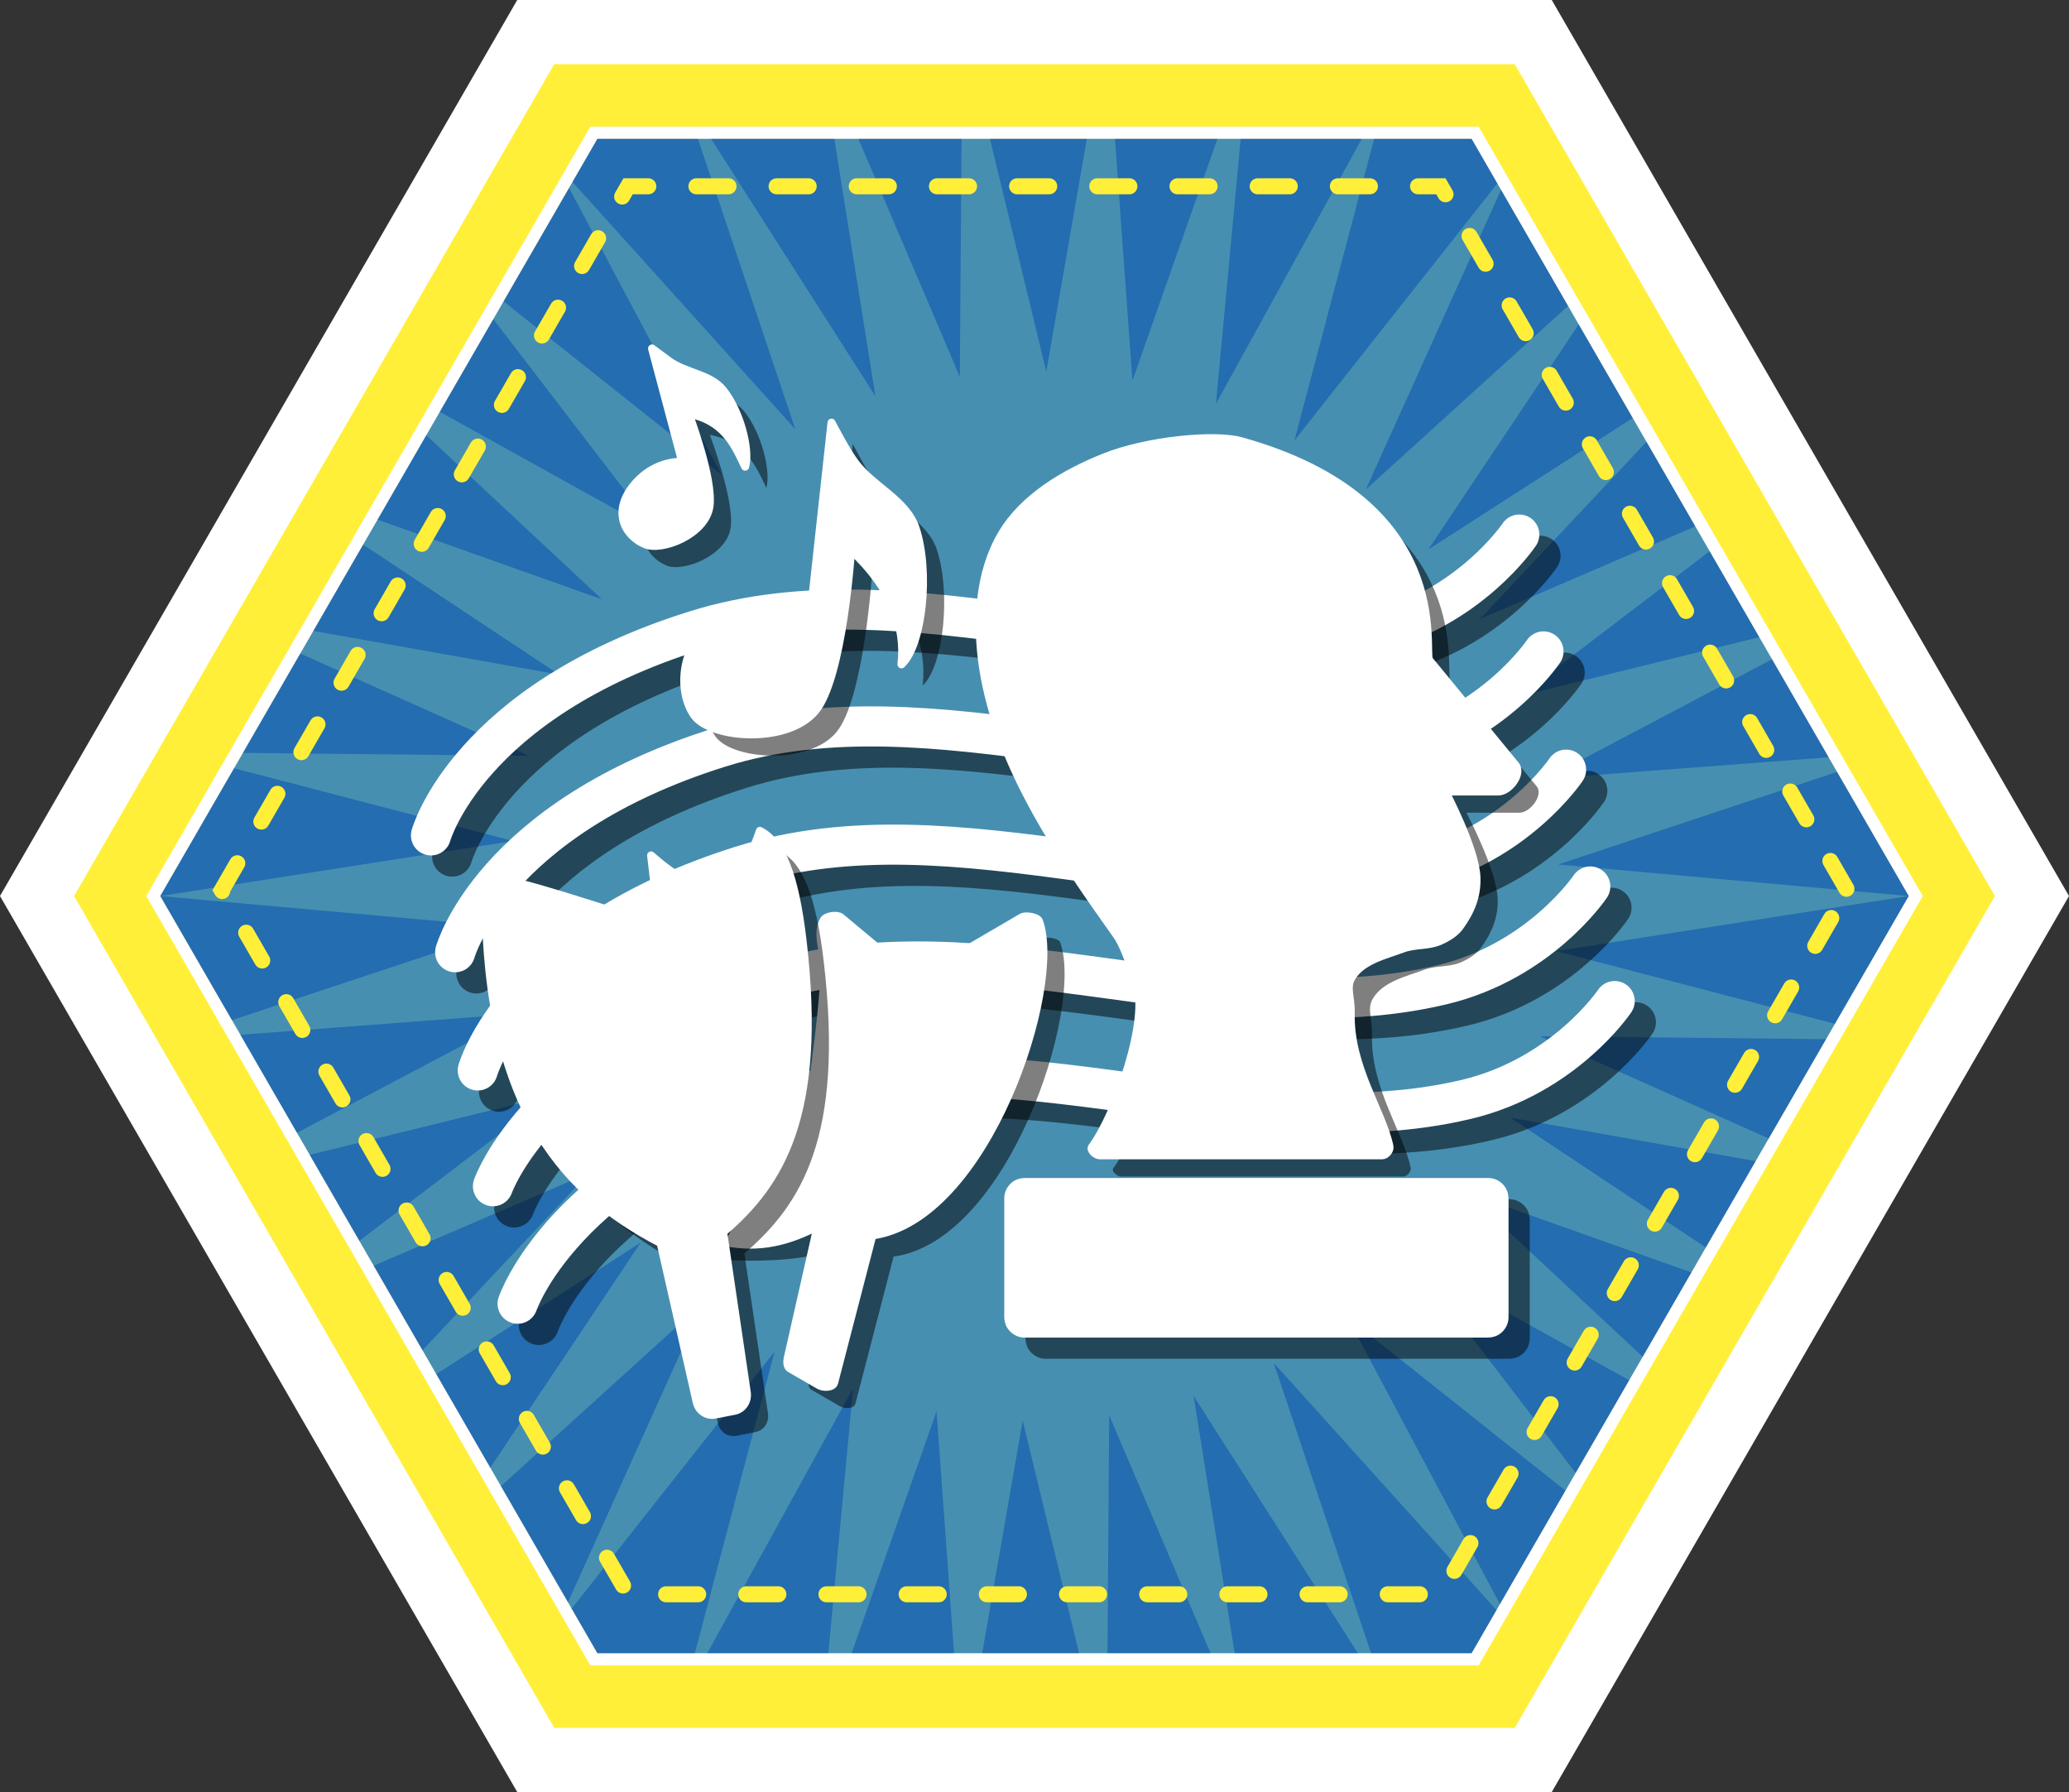 <?xml version="1.0" encoding="UTF-8" standalone="no"?>
<!-- Created with Inkscape (http://www.inkscape.org/) -->

<svg
   width="258.04mm"
   height="223.469mm"
   viewBox="0 0 258.04 223.469"
   version="1.1"
   id="svg1"
   xml:space="preserve"
   inkscape:version="1.3.2 (091e20e, 2023-11-25, custom)"
   sodipodi:docname="Especialidades.svg"
   xmlns:inkscape="http://www.inkscape.org/namespaces/inkscape"
   xmlns:sodipodi="http://sodipodi.sourceforge.net/DTD/sodipodi-0.dtd"
   xmlns="http://www.w3.org/2000/svg"
   xmlns:svg="http://www.w3.org/2000/svg"><rect x="0" y="0" width="258.04" height="223.469" fill="#333333" stroke="none"/><sodipodi:namedview
     id="namedview1"
     pagecolor="#ffffff"
     bordercolor="#000000"
     borderopacity="0.25"
     inkscape:showpageshadow="2"
     inkscape:pageopacity="0.0"
     inkscape:pagecheckerboard="0"
     inkscape:deskcolor="#d1d1d1"
     inkscape:document-units="mm"
     inkscape:zoom="0.0625"
     inkscape:cx="3904"
     inkscape:cy="4312"
     inkscape:window-width="1291"
     inkscape:window-height="981"
     inkscape:window-x="-8"
     inkscape:window-y="0"
     inkscape:window-maximized="0"
     inkscape:current-layer="layer3"
     showguides="false" /><defs
     id="defs1" /><g
     inkscape:groupmode="layer"
     id="layer3"
     inkscape:label="Capa 2"
     transform="translate(-2950.092,-1503.206)"><g
       id="g1166"
       inkscape:export-filename="CaminantesyRovers\Ciencia y Tecnologia 3.svg"
       inkscape:export-xdpi="96"
       inkscape:export-ydpi="96"
       transform="translate(878.064,929.078)"><path
         sodipodi:type="star"
         style="display:inline;fill:#236db0;fill-opacity:1;stroke:#236db0;stroke-width:8;stroke-linecap:round;stroke-linejoin:miter;stroke-miterlimit:29.8;stroke-dasharray:none;stroke-dashoffset:21.921;stroke-opacity:1;paint-order:fill markers stroke"
         id="path1132"
         inkscape:flatsided="true"
         sodipodi:sides="6"
         sodipodi:cx="2183.8708"
         sodipodi:cy="711.20001"
         sodipodi:r1="104.42606"
         sodipodi:r2="66.092422"
         sodipodi:arg1="6.2931178e-09"
         sodipodi:arg2="0.52359879"
         inkscape:rounded="0"
         inkscape:randomized="0"
         d="m 2288.297,711.2 -52.213,90.436 -104.426,0 -52.213,-90.436 52.213,-90.436 104.426,0 z"
         inkscape:transform-center-x="2.7513333e-05"
         inkscape:transform-center-y="-8.9599999e-06"
         transform="translate(17.177,-25.338)" /><path
         sodipodi:type="star"
         style="display:inline;fill:#478fb1;fill-opacity:1;stroke:none;stroke-width:8;stroke-linecap:round;stroke-linejoin:miter;stroke-miterlimit:29.8;stroke-dasharray:none;stroke-dashoffset:21.921;stroke-opacity:1;paint-order:fill markers stroke"
         id="path1133"
         inkscape:flatsided="false"
         sodipodi:sides="38"
         sodipodi:cx="2183.8708"
         sodipodi:cy="711.20001"
         sodipodi:r1="109.02294"
         sodipodi:r2="65.413765"
         sodipodi:arg1="0"
         sodipodi:arg2="0.1051533"
         inkscape:rounded="0"
         inkscape:randomized="0"
         d="m 2292.894,711.2 -43.971,6.866 42.484,11.079 -44.501,-0.465 40.081,17.92 -43.817,-7.783 36.584,24.273 -41.939,-14.889 32.09,29.963 -38.916,-21.589 26.721,34.837 -34.832,-27.7 20.622,38.76 -29.797,-33.055 13.962,41.625 -23.95,-37.509 6.92,43.356 -17.45,-40.94 -0.311,43.903 -10.473,-43.253 -7.533,43.253 -3.211,-44.387 -14.549,41.424 4.138,-44.31 -21.169,38.464 11.375,-43.025 -27.211,34.455 18.302,-40.566 -32.511,29.506 24.729,-37 -36.924,23.753 30.482,-32.425 -40.33,17.351 35.403,-26.966 -42.636,10.476 39.359,-20.771 -43.779,3.316 42.241,-14.009 -43.728,-3.935 43.971,-6.866 -42.484,-11.079 44.501,0.465 -40.081,-17.92 43.817,7.783 -36.584,-24.273 41.939,14.889 -32.09,-29.963 38.916,21.589 -26.721,-34.837 34.832,27.7 -20.622,-38.76 29.797,33.055 -13.962,-41.625 23.95,37.509 -6.92,-43.356 17.45,40.94 0.311,-43.903 10.473,43.253 7.533,-43.253 3.211,44.387 14.549,-41.424 -4.138,44.31 21.169,-38.464 -11.375,43.025 27.211,-34.455 -18.302,40.566 32.511,-29.506 -24.729,37 36.924,-23.753 -30.482,32.425 40.33,-17.351 -35.403,26.966 42.636,-10.476 -39.359,20.771 43.779,-3.316 -42.241,14.009 z"
         inkscape:transform-center-x="2.7513333e-05"
         inkscape:transform-center-y="-8.9599999e-06"
         transform="translate(17.177,-25.338)" /><path
         sodipodi:type="star"
         style="fill:none;stroke:#ffef39;stroke-width:2;stroke-linecap:round;stroke-linejoin:miter;stroke-miterlimit:29.8;stroke-dasharray:4, 6;stroke-dashoffset:6;stroke-opacity:1;paint-order:fill markers stroke"
         id="path1134"
         inkscape:flatsided="true"
         sodipodi:sides="6"
         sodipodi:cx="2183.8708"
         sodipodi:cy="711.20001"
         sodipodi:r1="101.37034"
         sodipodi:r2="66.092422"
         sodipodi:arg1="6.293118e-09"
         sodipodi:arg2="0.52359879"
         inkscape:rounded="0"
         inkscape:randomized="0"
         d="m 2285.241,711.2 -50.685,87.789 -101.37,0 -50.685,-87.789 50.685,-87.789 101.37,0 z"
         inkscape:transform-center-x="2.7513333e-05"
         inkscape:transform-center-y="-8.9599999e-06"
         transform="translate(17.177,-26.054)" /><path
         sodipodi:type="star"
         style="fill:none;stroke:#ffffff;stroke-width:8;stroke-linecap:round;stroke-linejoin:miter;stroke-miterlimit:29.8;stroke-dasharray:none;stroke-dashoffset:21.921;stroke-opacity:1;paint-order:fill markers stroke"
         id="path1135"
         inkscape:flatsided="true"
         sodipodi:sides="6"
         sodipodi:cx="2183.8708"
         sodipodi:cy="711.20001"
         sodipodi:r1="113.64817"
         sodipodi:r2="66.092422"
         sodipodi:arg1="6.2931178e-09"
         sodipodi:arg2="0.52359879"
         inkscape:rounded="0"
         inkscape:randomized="0"
         d="m 2297.519,711.2 -56.824,98.422 -113.648,-10e-6 -56.824,-98.422 56.824,-98.422 113.648,0 z"
         inkscape:transform-center-x="2.7513333e-05"
         inkscape:transform-center-y="-8.9599999e-06"
         transform="translate(17.177,-25.338)" /><path
         sodipodi:type="star"
         style="fill:none;stroke:#ffef39;stroke-width:8;stroke-linecap:round;stroke-linejoin:miter;stroke-miterlimit:29.8;stroke-dasharray:none;stroke-dashoffset:21.921;stroke-opacity:1;paint-order:fill markers stroke"
         id="path1136"
         inkscape:flatsided="true"
         sodipodi:sides="6"
         sodipodi:cx="2183.8708"
         sodipodi:cy="711.20001"
         sodipodi:r1="115.40091"
         sodipodi:r2="66.092422"
         sodipodi:arg1="6.2931178e-09"
         sodipodi:arg2="0.52359879"
         inkscape:rounded="0"
         inkscape:randomized="0"
         d="m 2299.272,711.2 -57.7,99.94 -115.401,0 -57.7,-99.94 57.7,-99.94 115.401,0 z"
         inkscape:transform-center-x="2.7513333e-05"
         inkscape:transform-center-y="-8.9599999e-06"
         transform="translate(17.177,-25.338)" /><path
         sodipodi:type="star"
         style="fill:none;stroke:#ffffff;stroke-width:8;stroke-linecap:round;stroke-linejoin:miter;stroke-miterlimit:29.8;stroke-dasharray:none;stroke-dashoffset:21.921;stroke-opacity:1;paint-order:fill markers stroke"
         id="path1137"
         inkscape:flatsided="true"
         sodipodi:sides="6"
         sodipodi:cx="2183.8708"
         sodipodi:cy="711.20001"
         sodipodi:r1="124.40124"
         sodipodi:r2="66.092422"
         sodipodi:arg1="6.2931178e-09"
         sodipodi:arg2="0.52359879"
         inkscape:rounded="0"
         inkscape:randomized="0"
         d="m 2308.272,711.2 -62.201,107.735 -124.401,0 -62.201,-107.735 62.201,-107.735 124.401,0 z"
         inkscape:transform-center-x="2.7513333e-05"
         inkscape:transform-center-y="-8.9599999e-06"
         transform="translate(17.177,-25.338)" /><g
         id="g1268"
         transform="translate(-747.854,-1118.78)"><g
           id="g1254"
           transform="translate(231.451,-16.063)"
           style="fill:#000000;fill-opacity:0.5;stroke:#000000;stroke-opacity:0.5"><path
             style="display:inline;fill:none;fill-opacity:0.5;stroke:#000000;stroke-width:5;stroke-linecap:round;stroke-miterlimit:10;stroke-dasharray:none;stroke-dashoffset:21.921;stroke-opacity:0.5;paint-order:fill markers stroke"
             d="m 1484.584,886.711 c 0,0 4.6,-16.65 32.974,-25.538 26.959,-8.444 56.956,6.801 84.284,0.281 12.224,-2.917 18.475,-12.254 18.475,-12.254"
             id="path1249"
             transform="translate(1160.241,929.078)"
             sodipodi:nodetypes="cssc" /><path
             style="display:inline;fill:none;fill-opacity:0.5;stroke:#000000;stroke-width:5;stroke-linecap:round;stroke-miterlimit:10;stroke-dasharray:none;stroke-dashoffset:21.921;stroke-opacity:0.5;paint-order:fill markers stroke"
             d="m 2647.843,1830.359 c 0,0 4.6,-16.65 32.974,-25.538 26.959,-8.444 56.956,6.801 84.284,0.281 12.224,-2.917 18.475,-12.254 18.475,-12.254"
             id="path1250"
             sodipodi:nodetypes="cssc" /><path
             style="fill:none;fill-opacity:0.5;stroke:#000000;stroke-width:5;stroke-linecap:round;stroke-miterlimit:10;stroke-dasharray:none;stroke-dashoffset:21.921;stroke-opacity:0.5;paint-order:fill markers stroke"
             d="m 2650.663,1845.102 c 0,0 4.6,-16.65 32.974,-25.538 26.959,-8.444 56.956,6.801 84.284,0.281 12.224,-2.917 18.475,-12.254 18.475,-12.254"
             id="path1251"
             sodipodi:nodetypes="cssc" /><path
             style="fill:none;fill-opacity:0.5;stroke:#000000;stroke-width:5;stroke-linecap:round;stroke-miterlimit:10;stroke-dasharray:none;stroke-dashoffset:21.921;stroke-opacity:0.5;paint-order:fill markers stroke"
             d="m 2652.556,1859.539 c 0,0 5.725,-16.518 34.099,-25.405 26.959,-8.444 56.956,6.801 84.284,0.281 12.224,-2.917 18.475,-12.254 18.475,-12.254"
             id="path1252"
             sodipodi:nodetypes="cssc" /><path
             style="fill:none;fill-opacity:0.5;stroke:#000000;stroke-width:5;stroke-linecap:round;stroke-miterlimit:10;stroke-dasharray:none;stroke-dashoffset:21.921;stroke-opacity:0.5;paint-order:fill markers stroke"
             d="m 2655.631,1874.19 c 0,0 5.692,-16.881 34.066,-25.769 26.959,-8.444 56.956,6.801 84.284,0.281 12.224,-2.917 18.475,-12.254 18.475,-12.254"
             id="path1253"
             sodipodi:nodetypes="cssc" /><rect
             style="fill:none;fill-opacity:0.5;stroke:#000000;stroke-width:5;stroke-linecap:round;stroke-miterlimit:10;stroke-dasharray:none;stroke-dashoffset:21.921;stroke-opacity:0.5;paint-order:fill markers stroke"
             id="rect1253"
             width="57.891"
             height="14.899"
             x="2718.825"
             y="1861.013"
             ry="0.033" /><path
             style="fill:#000000;fill-opacity:0.5;stroke:none;stroke-width:1;stroke-linecap:round;stroke-linejoin:round;stroke-miterlimit:10;stroke-dasharray:none;stroke-dashoffset:21.921;stroke-opacity:0.5;paint-order:fill markers stroke"
             d="m 2676.163,1769.204 -3.766,-14.128 c 0,0 1.346,1.007 2.083,1.546 2.107,1.543 5.151,1.637 6.758,3.625 2.088,2.581 3.377,7.358 2.771,9.565 -1.278,-2.683 -2.547,-5.727 -7.051,-6.618 0,0 3.108,8.167 2.596,11.6 -0.515,3.451 -5.892,5.567 -7.998,4.701 -2.527,-1.04 -4.361,-4.194 -1.076,-7.764 2.538,-2.758 5.683,-2.526 5.683,-2.526 z"
             id="path1254"
             sodipodi:nodetypes="ccsaccsssc" /></g><g
           id="g1260"
           transform="translate(228.805,-18.709)"><path
             style="display:inline;fill:none;fill-opacity:1;stroke:#ffffff;stroke-width:5;stroke-linecap:round;stroke-miterlimit:10;stroke-dasharray:none;stroke-dashoffset:21.921;stroke-opacity:1;paint-order:fill markers stroke"
             d="m 1484.584,886.711 c 0,0 4.6,-16.65 32.974,-25.538 26.959,-8.444 56.956,6.801 84.284,0.281 12.224,-2.917 18.475,-12.254 18.475,-12.254"
             id="path1255"
             transform="translate(1160.241,929.078)"
             sodipodi:nodetypes="cssc" /><path
             style="display:inline;fill:none;fill-opacity:1;stroke:#ffffff;stroke-width:5;stroke-linecap:round;stroke-miterlimit:10;stroke-dasharray:none;stroke-dashoffset:21.921;stroke-opacity:1;paint-order:fill markers stroke"
             d="m 2647.843,1830.359 c 0,0 4.6,-16.65 32.974,-25.538 26.959,-8.444 56.956,6.801 84.284,0.281 12.224,-2.917 18.475,-12.254 18.475,-12.254"
             id="path1256"
             sodipodi:nodetypes="cssc" /><path
             style="fill:none;fill-opacity:1;stroke:#ffffff;stroke-width:5;stroke-linecap:round;stroke-miterlimit:10;stroke-dasharray:none;stroke-dashoffset:21.921;stroke-opacity:1;paint-order:fill markers stroke"
             d="m 2650.663,1845.102 c 0,0 4.6,-16.65 32.974,-25.538 26.959,-8.444 56.956,6.801 84.284,0.281 12.224,-2.917 18.475,-12.254 18.475,-12.254"
             id="path1257"
             sodipodi:nodetypes="cssc" /><path
             style="fill:none;fill-opacity:1;stroke:#ffffff;stroke-width:5;stroke-linecap:round;stroke-miterlimit:10;stroke-dasharray:none;stroke-dashoffset:21.921;stroke-opacity:1;paint-order:fill markers stroke"
             d="m 2652.556,1859.539 c 0,0 5.725,-16.518 34.099,-25.405 26.959,-8.444 56.956,6.801 84.284,0.281 12.224,-2.917 18.475,-12.254 18.475,-12.254"
             id="path1258"
             sodipodi:nodetypes="cssc" /><path
             style="fill:none;fill-opacity:1;stroke:#ffffff;stroke-width:5;stroke-linecap:round;stroke-miterlimit:10;stroke-dasharray:none;stroke-dashoffset:21.921;stroke-opacity:1;paint-order:fill markers stroke"
             d="m 2655.631,1874.19 c 0,0 5.692,-16.881 34.066,-25.769 26.959,-8.444 56.956,6.801 84.284,0.281 12.224,-2.917 18.475,-12.254 18.475,-12.254"
             id="path1259"
             sodipodi:nodetypes="cssc" /><rect
             style="fill:#ffffff;fill-opacity:1;stroke:#ffffff;stroke-width:5;stroke-linecap:round;stroke-miterlimit:10;stroke-dasharray:none;stroke-dashoffset:21.921;stroke-opacity:1;paint-order:fill markers stroke"
             id="rect1259"
             width="57.891"
             height="14.899"
             x="2718.825"
             y="1861.013"
             ry="0.033" /><path
             style="fill:#ffffff;fill-opacity:1;stroke:#ffffff;stroke-width:1;stroke-linecap:round;stroke-linejoin:round;stroke-miterlimit:10;stroke-dasharray:none;stroke-dashoffset:21.921;stroke-opacity:1;paint-order:fill markers stroke"
             d="m 2676.163,1769.204 -3.766,-14.128 c 0,0 1.346,1.007 2.083,1.546 2.107,1.543 5.151,1.637 6.758,3.625 2.088,2.581 3.377,7.358 2.771,9.565 -1.278,-2.683 -2.547,-5.727 -7.051,-6.618 0,0 3.108,8.167 2.596,11.6 -0.515,3.451 -5.892,5.567 -7.998,4.701 -2.527,-1.04 -4.361,-4.194 -1.076,-7.764 2.538,-2.758 5.683,-2.526 5.683,-2.526 z"
             id="path1260"
             sodipodi:nodetypes="ccsaccsssc" /></g><path
           style="fill:#000000;fill-opacity:0.5;stroke:none;stroke-width:1;stroke-linecap:round;stroke-linejoin:round;stroke-miterlimit:10;stroke-dasharray:none;stroke-dashoffset:21.921;stroke-opacity:0.5;paint-order:fill markers stroke"
           d="m 2675.721,1865.661 c 4.441,0.921 13.878,0.674 17.327,-1.135 l -3.724,16.447 c -0.097,0.429 -0.1,1.07 0.281,1.29 l 3.62,2.09 c 0.552,0.319 1.726,0.297 1.886,-0.321 l 4.765,-18.36 c 14.282,-1.965 23.755,-30.929 20.781,-39.185 -0.182,-0.506 -1.664,-0.753 -2.128,-0.482 l -13.299,7.77 -9.274,-7.753 c -0.454,-0.379 -1.837,-0.187 -2.135,0.324 -1.011,1.731 0.132,4.061 0.089,6.065 -0.137,6.314 -2.126,18.69 -2.126,18.69 l -1.23,-0.542"
           id="path1261"
           sodipodi:nodetypes="ccsssscsscssscc"
           transform="translate(231.451,-16.063)" /><path
           style="fill:#ffffff;fill-opacity:1;stroke:#ffffff;stroke-width:1;stroke-linecap:round;stroke-linejoin:round;stroke-miterlimit:10;stroke-dasharray:none;stroke-dashoffset:21.921;stroke-opacity:1;paint-order:fill markers stroke"
           d="m 2681.443,1866.487 c 4.441,0.921 8.157,-0.153 11.605,-1.962 l -3.724,16.447 c -0.097,0.429 -0.1,1.07 0.281,1.29 l 3.62,2.09 c 0.552,0.319 1.726,0.297 1.886,-0.321 l 4.765,-18.36 c 14.282,-1.965 23.755,-30.929 20.781,-39.185 -0.182,-0.506 -1.664,-0.753 -2.128,-0.482 l -13.299,7.77 -9.274,-7.753 c -0.454,-0.379 -1.837,-0.187 -2.135,0.324 -1.011,1.731 0.132,4.061 0.089,6.065 -0.137,6.314 -2.126,18.69 -2.126,18.69 l -1.23,-0.542"
           id="path1262"
           sodipodi:nodetypes="ccsssscsscssscc"
           transform="translate(228.805,-18.709)" /><path
           id="path1263"
           style="fill:#000000;fill-opacity:0.5;stroke:none;stroke-width:1;stroke-linecap:round;stroke-linejoin:round;stroke-miterlimit:10;stroke-dasharray:none;stroke-dashoffset:21.921;stroke-opacity:0.5;paint-order:fill markers stroke"
           d="m 2912.715,1849.212 2.949,19.974 c 0.158,1.073 -0.483,2.088 -1.547,2.296 l -2.401,0.468 c -1.064,0.207 -2.054,-0.49 -2.295,-1.547 l -4.504,-19.842 c -12.81,-6.613 -22.317,-18.004 -21.811,-45.642 4.308,0.321 14.126,3.871 21.655,6.08 l -1.029,-8.772 c 0,0 5.544,5.112 8.653,4.282 2.845,-0.759 4.911,-7.343 4.911,-7.343 2.713,1.372 4.379,5.561 5.332,13.751 2.532,21.762 -2.814,30.221 -9.913,36.296 z"
           sodipodi:nodetypes="cssssccccscsc" /><path
           id="path1264"
           style="fill:#ffffff;fill-opacity:1;stroke:#ffffff;stroke-width:1;stroke-linecap:round;stroke-linejoin:round;stroke-miterlimit:10;stroke-dasharray:none;stroke-dashoffset:21.921;stroke-opacity:1;paint-order:fill markers stroke"
           d="m 2910.069,1846.566 2.949,19.974 c 0.158,1.073 -0.483,2.088 -1.547,2.296 l -2.401,0.468 c -1.064,0.207 -2.054,-0.49 -2.295,-1.547 l -4.503,-19.842 c -12.81,-6.613 -22.317,-18.004 -21.811,-45.642 4.308,0.321 14.126,3.871 21.655,6.08 l -1.029,-8.772 c 0,0 5.544,5.112 8.653,4.282 2.845,-0.759 4.911,-7.343 4.911,-7.343 2.713,1.372 4.379,5.561 5.332,13.751 2.532,21.762 -2.814,30.221 -9.913,36.296 z"
           sodipodi:nodetypes="cssssccccscsc" /><path
           style="fill:#000000;fill-opacity:0.5;stroke:none;stroke-width:1;stroke-linecap:round;stroke-linejoin:round;stroke-miterlimit:10;stroke-dasharray:none;stroke-dashoffset:21.921;stroke-opacity:0.5;paint-order:fill markers stroke"
           d="m 2763.451,1855.683 h -35.219 c -0.47,0 -1.237,-0.659 -0.957,-1.037 2.975,-4.002 7.288,-16.105 5.475,-20.537 0,0 -1.22,-4.219 -2.347,-5.809 -6.802,-9.593 -14.781,-20.895 -16.714,-33.392 -0.866,-5.596 -0.529,-11.846 2.326,-16.68 2.713,-4.593 7.86,-7.608 12.814,-9.587 5.307,-2.119 13.745,-2.926 17.025,-2.011 26.954,7.516 22.659,26.316 23.48,27.315 l 10.752,13.088 c 0.865,1.052 -0.784,3.282 -2.146,3.282 h -6.618 c 0,0 3.75,7.092 3.893,10.678 0.092,2.308 -0.671,4.232 -2.117,6.218 -0.556,0.764 -1.549,1.363 -2.48,1.766 -1.414,0.612 -3.086,0.38 -4.531,0.913 -2.296,0.847 -5.146,1.48 -6.416,3.572 -0.796,1.31 -0.083,2.402 -0.132,4.597 -0.15,6.622 3.943,12.164 4.829,16.537 0.094,0.464 -0.442,1.087 -0.916,1.087 z"
           id="path1265"
           sodipodi:nodetypes="ssssssaasssscssaaasss"
           transform="translate(231.451,-16.063)" /><path
           style="fill:#ffffff;fill-opacity:1;stroke:#ffffff;stroke-width:1;stroke-linecap:round;stroke-linejoin:round;stroke-miterlimit:10;stroke-dasharray:none;stroke-dashoffset:21.921;stroke-opacity:1;paint-order:fill markers stroke"
           d="m 2763.451,1855.683 h -35.219 c -0.47,0 -1.237,-0.659 -0.957,-1.037 2.975,-4.002 7.288,-16.105 5.475,-20.537 0,0 -1.22,-4.219 -2.347,-5.809 -6.802,-9.593 -14.781,-20.895 -16.714,-33.392 -0.866,-5.596 -0.529,-11.846 2.326,-16.68 2.713,-4.593 7.86,-7.608 12.814,-9.587 5.307,-2.119 13.745,-2.926 17.025,-2.011 26.954,7.516 22.659,26.316 23.48,27.315 l 10.752,13.088 c 0.865,1.052 -0.784,3.282 -2.146,3.282 h -6.618 c 0,0 3.75,7.092 3.893,10.678 0.092,2.308 -0.671,4.232 -2.117,6.218 -0.556,0.764 -1.549,1.363 -2.48,1.766 -1.414,0.612 -3.086,0.38 -4.531,0.913 -2.296,0.847 -5.146,1.48 -6.416,3.572 -0.796,1.31 -0.083,2.402 -0.132,4.597 -0.15,6.622 3.943,12.164 4.829,16.537 0.094,0.464 -0.442,1.087 -0.916,1.087 z"
           id="path1266"
           sodipodi:nodetypes="ssssssaasssscssaaasss"
           transform="translate(228.805,-18.709)" /><path
           style="fill:#000000;fill-opacity:0.5;stroke:none;stroke-width:1;stroke-linecap:round;stroke-linejoin:round;stroke-miterlimit:10;stroke-dasharray:none;stroke-dashoffset:21.921;stroke-opacity:0.5;paint-order:fill markers stroke"
           d="m 2692.365,1786.383 2.418,-22.061 c 0,0 1.778,3.449 2.929,5.001 2.21,2.979 6.384,4.651 7.556,8.17 1.796,5.394 0.844,14.556 -1.764,16.965 0.518,-4.58 -1.089,-9.385 -6.287,-14.252 0,0 -1.015,16.007 -4.505,20.105 -3.509,4.121 -12.977,3.386 -15.038,0.518 -2.474,-3.441 -1.646,-11.202 5.606,-13.208 5.602,-1.55 9.084,-1.238 9.084,-1.238 z"
           id="path1267"
           sodipodi:nodetypes="ccaaccsssc"
           transform="translate(231.451,-16.063)" /><path
           style="fill:#ffffff;fill-opacity:1;stroke:#ffffff;stroke-width:1;stroke-linecap:round;stroke-linejoin:round;stroke-miterlimit:10;stroke-dasharray:none;stroke-dashoffset:21.921;stroke-opacity:1;paint-order:fill markers stroke"
           d="m 2692.365,1786.383 2.418,-22.061 c 0,0 1.778,3.449 2.929,5.001 2.21,2.979 6.384,4.651 7.556,8.17 1.796,5.394 0.844,14.556 -1.764,16.965 0.518,-4.58 -1.089,-9.385 -6.287,-14.252 0,0 -1.015,16.007 -4.505,20.105 -3.509,4.121 -12.977,3.386 -15.038,0.518 -2.474,-3.441 -1.646,-11.202 5.606,-13.208 5.602,-1.55 9.084,-1.238 9.084,-1.238 z"
           id="path1268"
           sodipodi:nodetypes="ccaaccsssc"
           transform="translate(228.805,-18.709)" /></g></g></g></svg>
